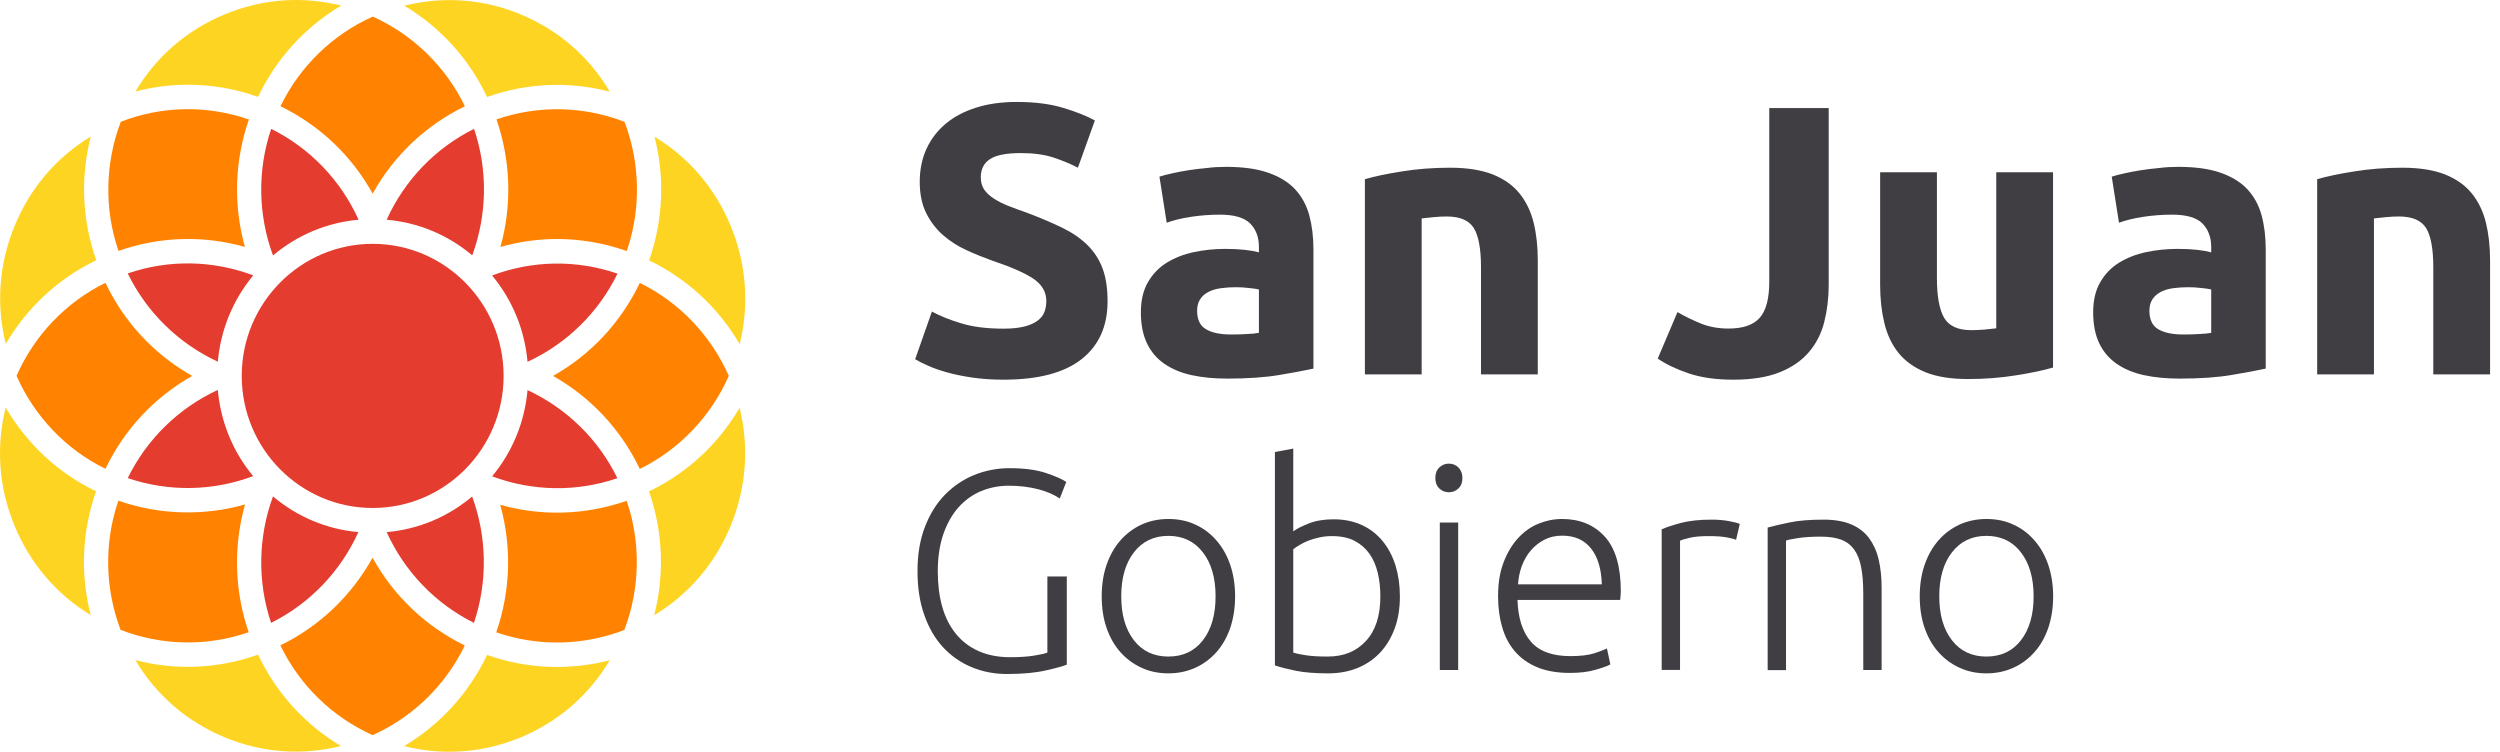 <svg width="143" height="43" viewBox="0 0 143 43" fill="none" xmlns="http://www.w3.org/2000/svg">
<path d="M57.407 18.799C57.89 18.799 58.28 18.756 58.598 18.676C58.909 18.596 59.159 18.485 59.349 18.343C59.538 18.202 59.666 18.041 59.739 17.851C59.813 17.66 59.849 17.45 59.849 17.216C59.849 16.718 59.617 16.305 59.153 15.973C58.689 15.646 57.89 15.289 56.754 14.907C56.26 14.729 55.765 14.532 55.271 14.304C54.776 14.076 54.337 13.793 53.94 13.448C53.549 13.103 53.226 12.684 52.982 12.198C52.737 11.705 52.609 11.108 52.609 10.406C52.609 9.704 52.737 9.07 53 8.503C53.262 7.937 53.635 7.457 54.111 7.063C54.587 6.668 55.173 6.361 55.851 6.151C56.534 5.936 57.304 5.831 58.158 5.831C59.178 5.831 60.057 5.942 60.795 6.164C61.534 6.385 62.145 6.625 62.627 6.89L61.656 9.593C61.235 9.372 60.765 9.181 60.252 9.008C59.739 8.842 59.117 8.756 58.39 8.756C57.578 8.756 56.992 8.867 56.638 9.095C56.284 9.322 56.101 9.667 56.101 10.141C56.101 10.418 56.168 10.652 56.296 10.843C56.425 11.034 56.614 11.207 56.852 11.361C57.09 11.514 57.365 11.656 57.682 11.779C57.993 11.902 58.341 12.032 58.72 12.161C59.501 12.457 60.185 12.746 60.765 13.029C61.345 13.312 61.827 13.645 62.212 14.027C62.596 14.409 62.883 14.858 63.072 15.369C63.262 15.88 63.353 16.508 63.353 17.235C63.353 18.657 62.859 19.759 61.87 20.541C60.881 21.323 59.391 21.718 57.401 21.718C56.73 21.718 56.132 21.674 55.594 21.594C55.057 21.514 54.581 21.416 54.166 21.299C53.751 21.182 53.397 21.059 53.097 20.923C52.798 20.794 52.548 20.671 52.347 20.548L53.305 17.82C53.757 18.066 54.312 18.294 54.972 18.491C55.643 18.7 56.449 18.799 57.407 18.799Z" fill="#413E43"/>
<path d="M70.135 9.544C71.094 9.544 71.894 9.655 72.534 9.877C73.175 10.099 73.688 10.413 74.073 10.819C74.457 11.232 74.732 11.73 74.891 12.315C75.049 12.9 75.129 13.553 75.129 14.273V21.084C74.665 21.188 74.018 21.305 73.188 21.447C72.357 21.589 71.356 21.656 70.178 21.656C69.439 21.656 68.768 21.589 68.164 21.459C67.559 21.33 67.04 21.108 66.607 20.813C66.167 20.511 65.838 20.123 65.606 19.637C65.374 19.15 65.258 18.559 65.258 17.857C65.258 17.18 65.392 16.613 65.661 16.145C65.929 15.677 66.29 15.302 66.741 15.025C67.193 14.748 67.706 14.544 68.286 14.421C68.866 14.298 69.47 14.236 70.093 14.236C70.514 14.236 70.886 14.255 71.216 14.292C71.546 14.329 71.808 14.378 72.01 14.434V14.126C72.01 13.572 71.845 13.122 71.509 12.783C71.173 12.445 70.593 12.278 69.763 12.278C69.214 12.278 68.664 12.322 68.127 12.402C67.59 12.482 67.126 12.599 66.735 12.74L66.32 10.105C66.509 10.043 66.741 9.982 67.028 9.92C67.309 9.852 67.62 9.797 67.956 9.741C68.292 9.692 68.64 9.643 69.012 9.612C69.385 9.563 69.757 9.544 70.135 9.544ZM70.398 19.132C70.715 19.132 71.02 19.126 71.314 19.107C71.607 19.095 71.838 19.07 72.01 19.039V16.558C71.881 16.527 71.686 16.496 71.423 16.472C71.161 16.441 70.923 16.429 70.703 16.429C70.398 16.429 70.111 16.447 69.842 16.484C69.574 16.521 69.336 16.589 69.134 16.693C68.927 16.798 68.768 16.933 68.652 17.112C68.536 17.291 68.475 17.506 68.475 17.771C68.475 18.282 68.646 18.639 68.988 18.836C69.33 19.033 69.8 19.132 70.398 19.132Z" fill="#413E43"/>
<path d="M78.065 10.252C78.615 10.092 79.329 9.938 80.202 9.803C81.075 9.661 81.991 9.593 82.949 9.593C83.92 9.593 84.732 9.723 85.379 9.975C86.026 10.234 86.539 10.597 86.917 11.065C87.296 11.533 87.564 12.093 87.723 12.734C87.882 13.38 87.961 14.094 87.961 14.889V21.416H84.713V15.283C84.713 14.23 84.573 13.479 84.298 13.041C84.023 12.604 83.505 12.383 82.754 12.383C82.522 12.383 82.272 12.395 82.015 12.42C81.753 12.444 81.521 12.469 81.319 12.493V21.416H78.072V10.252H78.065Z" fill="#413E43"/>
<path d="M104.602 16.293C104.602 17.038 104.516 17.746 104.351 18.405C104.187 19.064 103.894 19.643 103.479 20.129C103.063 20.622 102.508 21.009 101.8 21.293C101.098 21.576 100.206 21.718 99.132 21.718C98.143 21.718 97.295 21.595 96.587 21.354C95.872 21.114 95.286 20.831 94.822 20.511L95.952 17.851C96.373 18.097 96.825 18.319 97.301 18.51C97.777 18.701 98.302 18.793 98.87 18.793C99.7 18.793 100.292 18.59 100.658 18.177C101.018 17.765 101.202 17.081 101.202 16.114V6.182H104.602V16.293Z" fill="#413E43"/>
<path d="M117.44 21.022C116.891 21.182 116.176 21.336 115.303 21.471C114.43 21.613 113.515 21.681 112.556 21.681C111.586 21.681 110.774 21.551 110.127 21.287C109.48 21.022 108.967 20.652 108.588 20.178C108.21 19.704 107.941 19.131 107.783 18.473C107.624 17.814 107.544 17.087 107.544 16.299V9.852H110.792V15.899C110.792 16.952 110.932 17.715 111.207 18.183C111.482 18.651 112.001 18.885 112.752 18.885C112.984 18.885 113.234 18.873 113.49 18.854C113.753 18.83 113.985 18.805 114.186 18.78V9.852H117.434V21.022H117.44Z" fill="#413E43"/>
<path d="M124.607 9.544C125.565 9.544 126.365 9.655 127.006 9.877C127.647 10.099 128.159 10.413 128.544 10.819C128.929 11.232 129.203 11.73 129.362 12.315C129.521 12.9 129.6 13.553 129.6 14.273V21.084C129.136 21.188 128.489 21.305 127.659 21.447C126.829 21.589 125.827 21.656 124.649 21.656C123.911 21.656 123.239 21.589 122.635 21.459C122.03 21.33 121.512 21.108 121.078 20.813C120.645 20.511 120.309 20.123 120.077 19.637C119.845 19.15 119.729 18.559 119.729 17.857C119.729 17.18 119.863 16.613 120.132 16.145C120.4 15.677 120.761 15.302 121.212 15.025C121.664 14.748 122.177 14.544 122.757 14.421C123.337 14.298 123.941 14.236 124.564 14.236C124.985 14.236 125.357 14.255 125.687 14.292C126.017 14.329 126.279 14.378 126.481 14.434V14.126C126.481 13.572 126.31 13.122 125.98 12.783C125.644 12.445 125.064 12.278 124.234 12.278C123.685 12.278 123.135 12.322 122.598 12.402C122.061 12.482 121.597 12.599 121.206 12.74L120.791 10.105C120.98 10.043 121.212 9.982 121.499 9.92C121.78 9.852 122.091 9.797 122.427 9.741C122.763 9.692 123.111 9.643 123.483 9.612C123.856 9.563 124.228 9.544 124.607 9.544ZM124.869 19.132C125.186 19.132 125.492 19.126 125.785 19.107C126.078 19.095 126.31 19.07 126.481 19.039V16.558C126.352 16.527 126.157 16.496 125.895 16.472C125.632 16.441 125.394 16.429 125.174 16.429C124.869 16.429 124.582 16.447 124.314 16.484C124.045 16.521 123.807 16.589 123.605 16.693C123.404 16.798 123.245 16.933 123.123 17.112C123.007 17.291 122.946 17.506 122.946 17.771C122.946 18.282 123.117 18.639 123.459 18.836C123.801 19.033 124.271 19.132 124.869 19.132Z" fill="#413E43"/>
<path d="M132.536 10.252C133.086 10.092 133.8 9.938 134.673 9.803C135.546 9.661 136.461 9.593 137.42 9.593C138.39 9.593 139.202 9.723 139.849 9.975C140.496 10.234 141.009 10.597 141.388 11.065C141.766 11.533 142.035 12.093 142.194 12.734C142.352 13.38 142.432 14.094 142.432 14.889V21.416H139.184V15.283C139.184 14.23 139.044 13.479 138.769 13.041C138.494 12.604 137.975 12.383 137.224 12.383C136.992 12.383 136.742 12.395 136.486 12.42C136.223 12.444 135.991 12.469 135.79 12.493V21.416H132.542V10.252H132.536Z" fill="#413E43"/>
<path d="M59.922 32.974H61.021V38.017C60.814 38.103 60.417 38.214 59.819 38.349C59.22 38.485 58.488 38.553 57.609 38.553C56.876 38.553 56.199 38.423 55.57 38.158C54.947 37.9 54.404 37.518 53.946 37.026C53.488 36.533 53.128 35.917 52.872 35.184C52.609 34.452 52.481 33.608 52.481 32.666C52.481 31.718 52.621 30.88 52.902 30.148C53.183 29.415 53.562 28.799 54.044 28.306C54.526 27.814 55.081 27.432 55.716 27.173C56.351 26.915 57.029 26.779 57.755 26.779C58.586 26.779 59.269 26.872 59.812 27.05C60.35 27.229 60.746 27.401 60.991 27.567L60.618 28.516C60.313 28.3 59.904 28.122 59.391 27.986C58.872 27.851 58.311 27.783 57.706 27.783C57.145 27.783 56.614 27.888 56.119 28.091C55.625 28.3 55.191 28.608 54.825 29.021C54.459 29.433 54.172 29.944 53.958 30.554C53.751 31.163 53.641 31.872 53.641 32.678C53.641 33.429 53.726 34.107 53.897 34.71C54.068 35.314 54.331 35.831 54.685 36.262C55.033 36.693 55.472 37.019 55.985 37.247C56.504 37.475 57.102 37.592 57.78 37.592C58.329 37.592 58.793 37.561 59.159 37.5C59.532 37.438 59.782 37.383 59.91 37.327V32.974H59.922Z" fill="#413E43"/>
<path d="M70.648 34.113C70.648 34.778 70.551 35.381 70.368 35.923C70.178 36.465 69.916 36.927 69.574 37.309C69.232 37.69 68.835 37.986 68.371 38.195C67.907 38.405 67.395 38.516 66.833 38.516C66.271 38.516 65.758 38.411 65.295 38.195C64.831 37.986 64.428 37.684 64.092 37.309C63.75 36.927 63.488 36.465 63.298 35.923C63.109 35.381 63.018 34.778 63.018 34.113C63.018 33.448 63.109 32.844 63.298 32.303C63.488 31.761 63.75 31.293 64.092 30.905C64.434 30.517 64.831 30.221 65.295 30.006C65.758 29.796 66.271 29.686 66.833 29.686C67.395 29.686 67.907 29.79 68.371 30.006C68.835 30.215 69.238 30.517 69.574 30.905C69.916 31.293 70.178 31.755 70.368 32.303C70.551 32.844 70.648 33.448 70.648 34.113ZM69.531 34.113C69.531 33.06 69.287 32.216 68.805 31.594C68.316 30.966 67.663 30.652 66.833 30.652C66.003 30.652 65.343 30.966 64.861 31.594C64.373 32.222 64.135 33.06 64.135 34.113C64.135 35.166 64.379 36.003 64.861 36.625C65.343 37.247 66.003 37.555 66.833 37.555C67.663 37.555 68.322 37.247 68.805 36.625C69.287 36.003 69.531 35.166 69.531 34.113Z" fill="#413E43"/>
<path d="M73.975 30.394C74.158 30.252 74.451 30.105 74.854 29.944C75.257 29.784 75.733 29.704 76.283 29.704C76.887 29.704 77.424 29.815 77.894 30.031C78.365 30.246 78.761 30.554 79.085 30.948C79.408 31.342 79.653 31.804 79.823 32.346C79.988 32.882 80.074 33.473 80.074 34.113C80.074 34.797 79.976 35.412 79.775 35.954C79.573 36.496 79.292 36.958 78.932 37.34C78.572 37.721 78.139 38.011 77.638 38.214C77.137 38.417 76.576 38.516 75.965 38.516C75.221 38.516 74.604 38.466 74.122 38.368C73.639 38.269 73.237 38.171 72.925 38.06V25.856L73.975 25.659V30.394ZM73.975 37.327C74.14 37.383 74.378 37.432 74.696 37.481C75.013 37.531 75.434 37.555 75.947 37.555C76.857 37.555 77.583 37.26 78.132 36.662C78.682 36.071 78.957 35.221 78.957 34.107C78.957 33.639 78.908 33.196 78.81 32.777C78.712 32.358 78.554 31.995 78.34 31.687C78.126 31.379 77.84 31.127 77.492 30.942C77.144 30.757 76.704 30.665 76.191 30.665C75.941 30.665 75.703 30.689 75.477 30.739C75.251 30.788 75.037 30.849 74.848 30.923C74.653 30.997 74.482 31.084 74.342 31.17C74.195 31.256 74.073 31.336 73.975 31.416V37.327Z" fill="#413E43"/>
<path d="M83.651 27.34C83.651 27.592 83.578 27.789 83.425 27.937C83.273 28.084 83.09 28.158 82.876 28.158C82.662 28.158 82.479 28.084 82.326 27.937C82.174 27.789 82.101 27.592 82.101 27.34C82.101 27.087 82.174 26.89 82.326 26.742C82.479 26.594 82.662 26.52 82.876 26.52C83.09 26.52 83.273 26.594 83.425 26.742C83.572 26.896 83.651 27.093 83.651 27.34ZM83.407 38.325H82.357V29.889H83.407V38.325Z" fill="#413E43"/>
<path d="M85.69 34.094C85.69 33.355 85.794 32.709 86.007 32.161C86.215 31.613 86.496 31.151 86.832 30.782C87.173 30.412 87.558 30.135 87.998 29.956C88.437 29.778 88.883 29.686 89.347 29.686C90.372 29.686 91.184 30.024 91.794 30.695C92.405 31.367 92.71 32.407 92.71 33.811C92.71 33.897 92.704 33.983 92.698 34.07C92.692 34.156 92.686 34.236 92.674 34.316H86.801C86.832 35.35 87.088 36.145 87.564 36.699C88.04 37.253 88.791 37.53 89.829 37.53C90.403 37.53 90.854 37.475 91.19 37.37C91.526 37.259 91.764 37.167 91.917 37.093L92.112 38.004C91.959 38.091 91.678 38.195 91.263 38.312C90.848 38.435 90.36 38.491 89.798 38.491C89.066 38.491 88.437 38.38 87.924 38.164C87.405 37.949 86.978 37.641 86.648 37.253C86.313 36.859 86.068 36.397 85.922 35.855C85.763 35.326 85.69 34.741 85.69 34.094ZM91.624 33.429C91.599 32.549 91.398 31.865 91.007 31.373C90.616 30.88 90.067 30.64 89.359 30.64C88.98 30.64 88.645 30.714 88.345 30.868C88.046 31.022 87.79 31.225 87.57 31.477C87.35 31.73 87.18 32.032 87.051 32.364C86.929 32.703 86.856 33.054 86.832 33.423H91.624V33.429Z" fill="#413E43"/>
<path d="M97.899 29.723C98.24 29.723 98.57 29.747 98.875 29.803C99.181 29.858 99.394 29.913 99.516 29.969L99.303 30.88C99.217 30.837 99.04 30.788 98.778 30.739C98.515 30.689 98.167 30.665 97.734 30.665C97.282 30.665 96.916 30.696 96.641 30.763C96.366 30.831 96.183 30.886 96.098 30.93V38.319H95.048V30.277C95.317 30.154 95.689 30.037 96.165 29.907C96.641 29.784 97.221 29.723 97.899 29.723Z" fill="#413E43"/>
<path d="M101.104 30.178C101.415 30.092 101.836 29.994 102.367 29.883C102.892 29.772 103.545 29.723 104.308 29.723C104.943 29.723 105.474 29.815 105.902 30C106.329 30.184 106.665 30.449 106.921 30.794C107.171 31.139 107.355 31.545 107.464 32.026C107.574 32.506 107.629 33.029 107.629 33.608V38.325H106.579V33.953C106.579 33.356 106.537 32.851 106.457 32.438C106.378 32.026 106.244 31.687 106.054 31.428C105.865 31.17 105.615 30.979 105.31 30.868C105.004 30.751 104.614 30.696 104.15 30.696C103.655 30.696 103.228 30.72 102.862 30.776C102.501 30.831 102.263 30.88 102.16 30.923V38.331H101.11V30.178H101.104Z" fill="#413E43"/>
<path d="M117.44 34.113C117.44 34.778 117.342 35.381 117.159 35.923C116.97 36.465 116.707 36.927 116.365 37.309C116.024 37.69 115.627 37.986 115.163 38.195C114.699 38.405 114.186 38.516 113.624 38.516C113.063 38.516 112.55 38.411 112.086 38.195C111.622 37.986 111.219 37.684 110.883 37.309C110.542 36.927 110.279 36.465 110.09 35.923C109.901 35.381 109.809 34.778 109.809 34.113C109.809 33.448 109.901 32.844 110.09 32.303C110.279 31.761 110.542 31.293 110.883 30.905C111.225 30.517 111.622 30.221 112.086 30.006C112.55 29.796 113.063 29.686 113.624 29.686C114.186 29.686 114.699 29.79 115.163 30.006C115.627 30.215 116.03 30.517 116.365 30.905C116.707 31.293 116.97 31.755 117.159 32.303C117.342 32.844 117.44 33.448 117.44 34.113ZM116.323 34.113C116.323 33.06 116.078 32.216 115.596 31.594C115.114 30.966 114.455 30.652 113.624 30.652C112.794 30.652 112.135 30.966 111.653 31.594C111.164 32.222 110.926 33.06 110.926 34.113C110.926 35.166 111.17 36.003 111.653 36.625C112.135 37.247 112.794 37.555 113.624 37.555C114.455 37.555 115.114 37.247 115.596 36.625C116.078 36.003 116.323 35.166 116.323 34.113Z" fill="#413E43"/>
<path d="M42.311 19.686C42.866 17.432 42.695 15.111 41.804 12.943C40.919 10.782 39.417 9.021 37.439 7.82C38.038 10.166 37.934 12.599 37.128 14.895C39.307 15.948 41.09 17.599 42.311 19.686Z" fill="#FED422"/>
<path d="M35.712 36.034C36.615 33.657 36.664 31.04 35.846 28.645C33.508 29.464 30.987 29.544 28.612 28.873C29.284 31.28 29.204 33.799 28.386 36.17C30.761 36.989 33.355 36.945 35.712 36.034Z" fill="#FF8300"/>
<path d="M21.311 31.902C20.09 34.094 18.277 35.819 16.037 36.915C17.135 39.193 19.003 41.009 21.311 42.05C23.619 41.016 25.486 39.199 26.585 36.921C24.345 35.825 22.526 34.101 21.311 31.902Z" fill="#FF8300"/>
<path d="M14.016 28.854C11.635 29.532 9.102 29.451 6.77 28.639C5.952 31.034 5.995 33.651 6.898 36.028C9.255 36.939 11.849 36.988 14.224 36.163C13.412 33.793 13.339 31.274 14.016 28.854Z" fill="#FF8300"/>
<path d="M14.236 6.835C11.855 6.01 9.279 6.047 6.91 6.964C6.007 9.341 5.958 11.958 6.776 14.353C9.132 13.528 11.623 13.448 14.01 14.126C13.338 11.718 13.418 9.206 14.236 6.835Z" fill="#FF8300"/>
<path d="M21.323 0.948C19.016 1.983 17.148 3.799 16.043 6.077C18.29 7.174 20.102 8.892 21.317 11.077C22.532 8.892 24.345 7.174 26.592 6.077C25.493 3.805 23.625 1.989 21.323 0.948Z" fill="#FF8300"/>
<path d="M35.852 14.359C36.67 11.964 36.627 9.347 35.724 6.97C33.374 6.059 30.767 6.01 28.398 6.829C29.216 9.205 29.296 11.718 28.624 14.125C29.699 13.823 30.791 13.67 31.884 13.67C33.215 13.676 34.558 13.904 35.852 14.359Z" fill="#FF8300"/>
<path d="M6.031 16.176C3.773 17.29 1.972 19.168 0.946 21.496C1.972 23.823 3.773 25.708 6.031 26.816C7.118 24.556 8.827 22.727 10.994 21.502C8.821 20.277 7.112 18.442 6.031 16.176Z" fill="#FF8300"/>
<path d="M36.597 16.182C35.51 18.448 33.801 20.283 31.634 21.502C33.807 22.734 35.51 24.563 36.597 26.822C38.855 25.714 40.656 23.83 41.688 21.502C40.656 19.175 38.862 17.297 36.597 16.182Z" fill="#FF8300"/>
<path d="M29.802 0.831C27.69 -0.056 25.358 -0.234 23.124 0.326C25.187 1.558 26.823 3.356 27.861 5.548C30.138 4.741 32.55 4.637 34.881 5.246C33.709 3.251 31.957 1.73 29.802 0.831Z" fill="#FED422"/>
<path d="M7.747 5.234C8.736 4.975 9.743 4.846 10.75 4.846C12.105 4.846 13.454 5.08 14.761 5.542C15.805 3.35 17.441 1.552 19.516 0.32C17.282 -0.24 14.956 -0.062 12.832 0.831C10.683 1.724 8.931 3.245 7.747 5.234Z" fill="#FED422"/>
<path d="M5.195 7.808C3.223 9.002 1.716 10.769 0.83 12.931C-0.055 15.092 -0.232 17.413 0.33 19.673C1.557 17.58 3.333 15.936 5.506 14.883C4.695 12.586 4.591 10.154 5.195 7.808Z" fill="#FED422"/>
<path d="M5.494 28.103C3.321 27.05 1.545 25.4 0.324 23.312C-0.238 25.572 -0.067 27.894 0.824 30.055C1.715 32.222 3.217 33.984 5.189 35.184C4.585 32.838 4.688 30.4 5.494 28.103Z" fill="#FED422"/>
<path d="M7.741 37.758C8.925 39.747 10.677 41.268 12.82 42.161C14.969 43.06 17.27 43.232 19.504 42.672C17.435 41.441 15.805 39.643 14.761 37.444C12.496 38.257 10.06 38.362 7.741 37.758Z" fill="#FED422"/>
<path d="M23.112 42.678C25.346 43.238 27.648 43.066 29.796 42.173C31.939 41.28 33.691 39.759 34.881 37.764C32.562 38.368 30.12 38.263 27.861 37.462C26.817 39.648 25.181 41.446 23.112 42.678Z" fill="#FED422"/>
<path d="M41.798 30.067C42.689 27.9 42.86 25.578 42.305 23.325C41.084 25.412 39.301 27.056 37.122 28.109C37.922 30.4 38.019 32.838 37.421 35.19C39.405 33.99 40.913 32.228 41.798 30.067Z" fill="#FED422"/>
<path d="M27.116 7.371C24.907 8.467 23.142 10.302 22.117 12.568C23.93 12.728 25.615 13.43 27.013 14.606C27.867 12.272 27.91 9.723 27.116 7.371Z" fill="#E43D30"/>
<path d="M15.511 7.371C14.718 9.723 14.755 12.278 15.615 14.612C17.013 13.436 18.698 12.734 20.511 12.568C19.486 10.302 17.721 8.467 15.511 7.371Z" fill="#E43D30"/>
<path d="M12.459 20.689C12.624 18.861 13.32 17.161 14.486 15.751C12.16 14.877 9.633 14.84 7.307 15.64C8.394 17.869 10.213 19.649 12.459 20.689Z" fill="#E43D30"/>
<path d="M7.307 27.346C9.633 28.14 12.166 28.103 14.48 27.235C13.314 25.825 12.624 24.131 12.459 22.303C10.213 23.343 8.394 25.123 7.307 27.346Z" fill="#E43D30"/>
<path d="M15.505 35.628C17.709 34.532 19.474 32.697 20.499 30.437C18.686 30.271 17.007 29.569 15.615 28.393C14.761 30.726 14.718 33.276 15.505 35.628Z" fill="#E43D30"/>
<path d="M22.117 30.437C23.142 32.697 24.907 34.532 27.11 35.628C27.898 33.282 27.861 30.727 27.006 28.399C25.615 29.575 23.93 30.277 22.117 30.437Z" fill="#E43D30"/>
<path d="M30.175 22.315C30.01 24.144 29.314 25.843 28.148 27.247C30.462 28.109 32.989 28.152 35.315 27.352C34.235 25.135 32.416 23.356 30.175 22.315Z" fill="#E43D30"/>
<path d="M28.148 15.757C29.314 17.167 30.01 18.86 30.175 20.695C32.416 19.661 34.235 17.881 35.321 15.652C32.995 14.852 30.474 14.883 28.148 15.757Z" fill="#E43D30"/>
<path d="M21.317 13.947C17.19 13.947 13.827 17.333 13.827 21.502C13.827 25.671 17.184 29.057 21.317 29.057C25.444 29.057 28.807 25.671 28.807 21.502C28.807 17.333 25.444 13.947 21.317 13.947Z" fill="#E43D30"/>
</svg>
